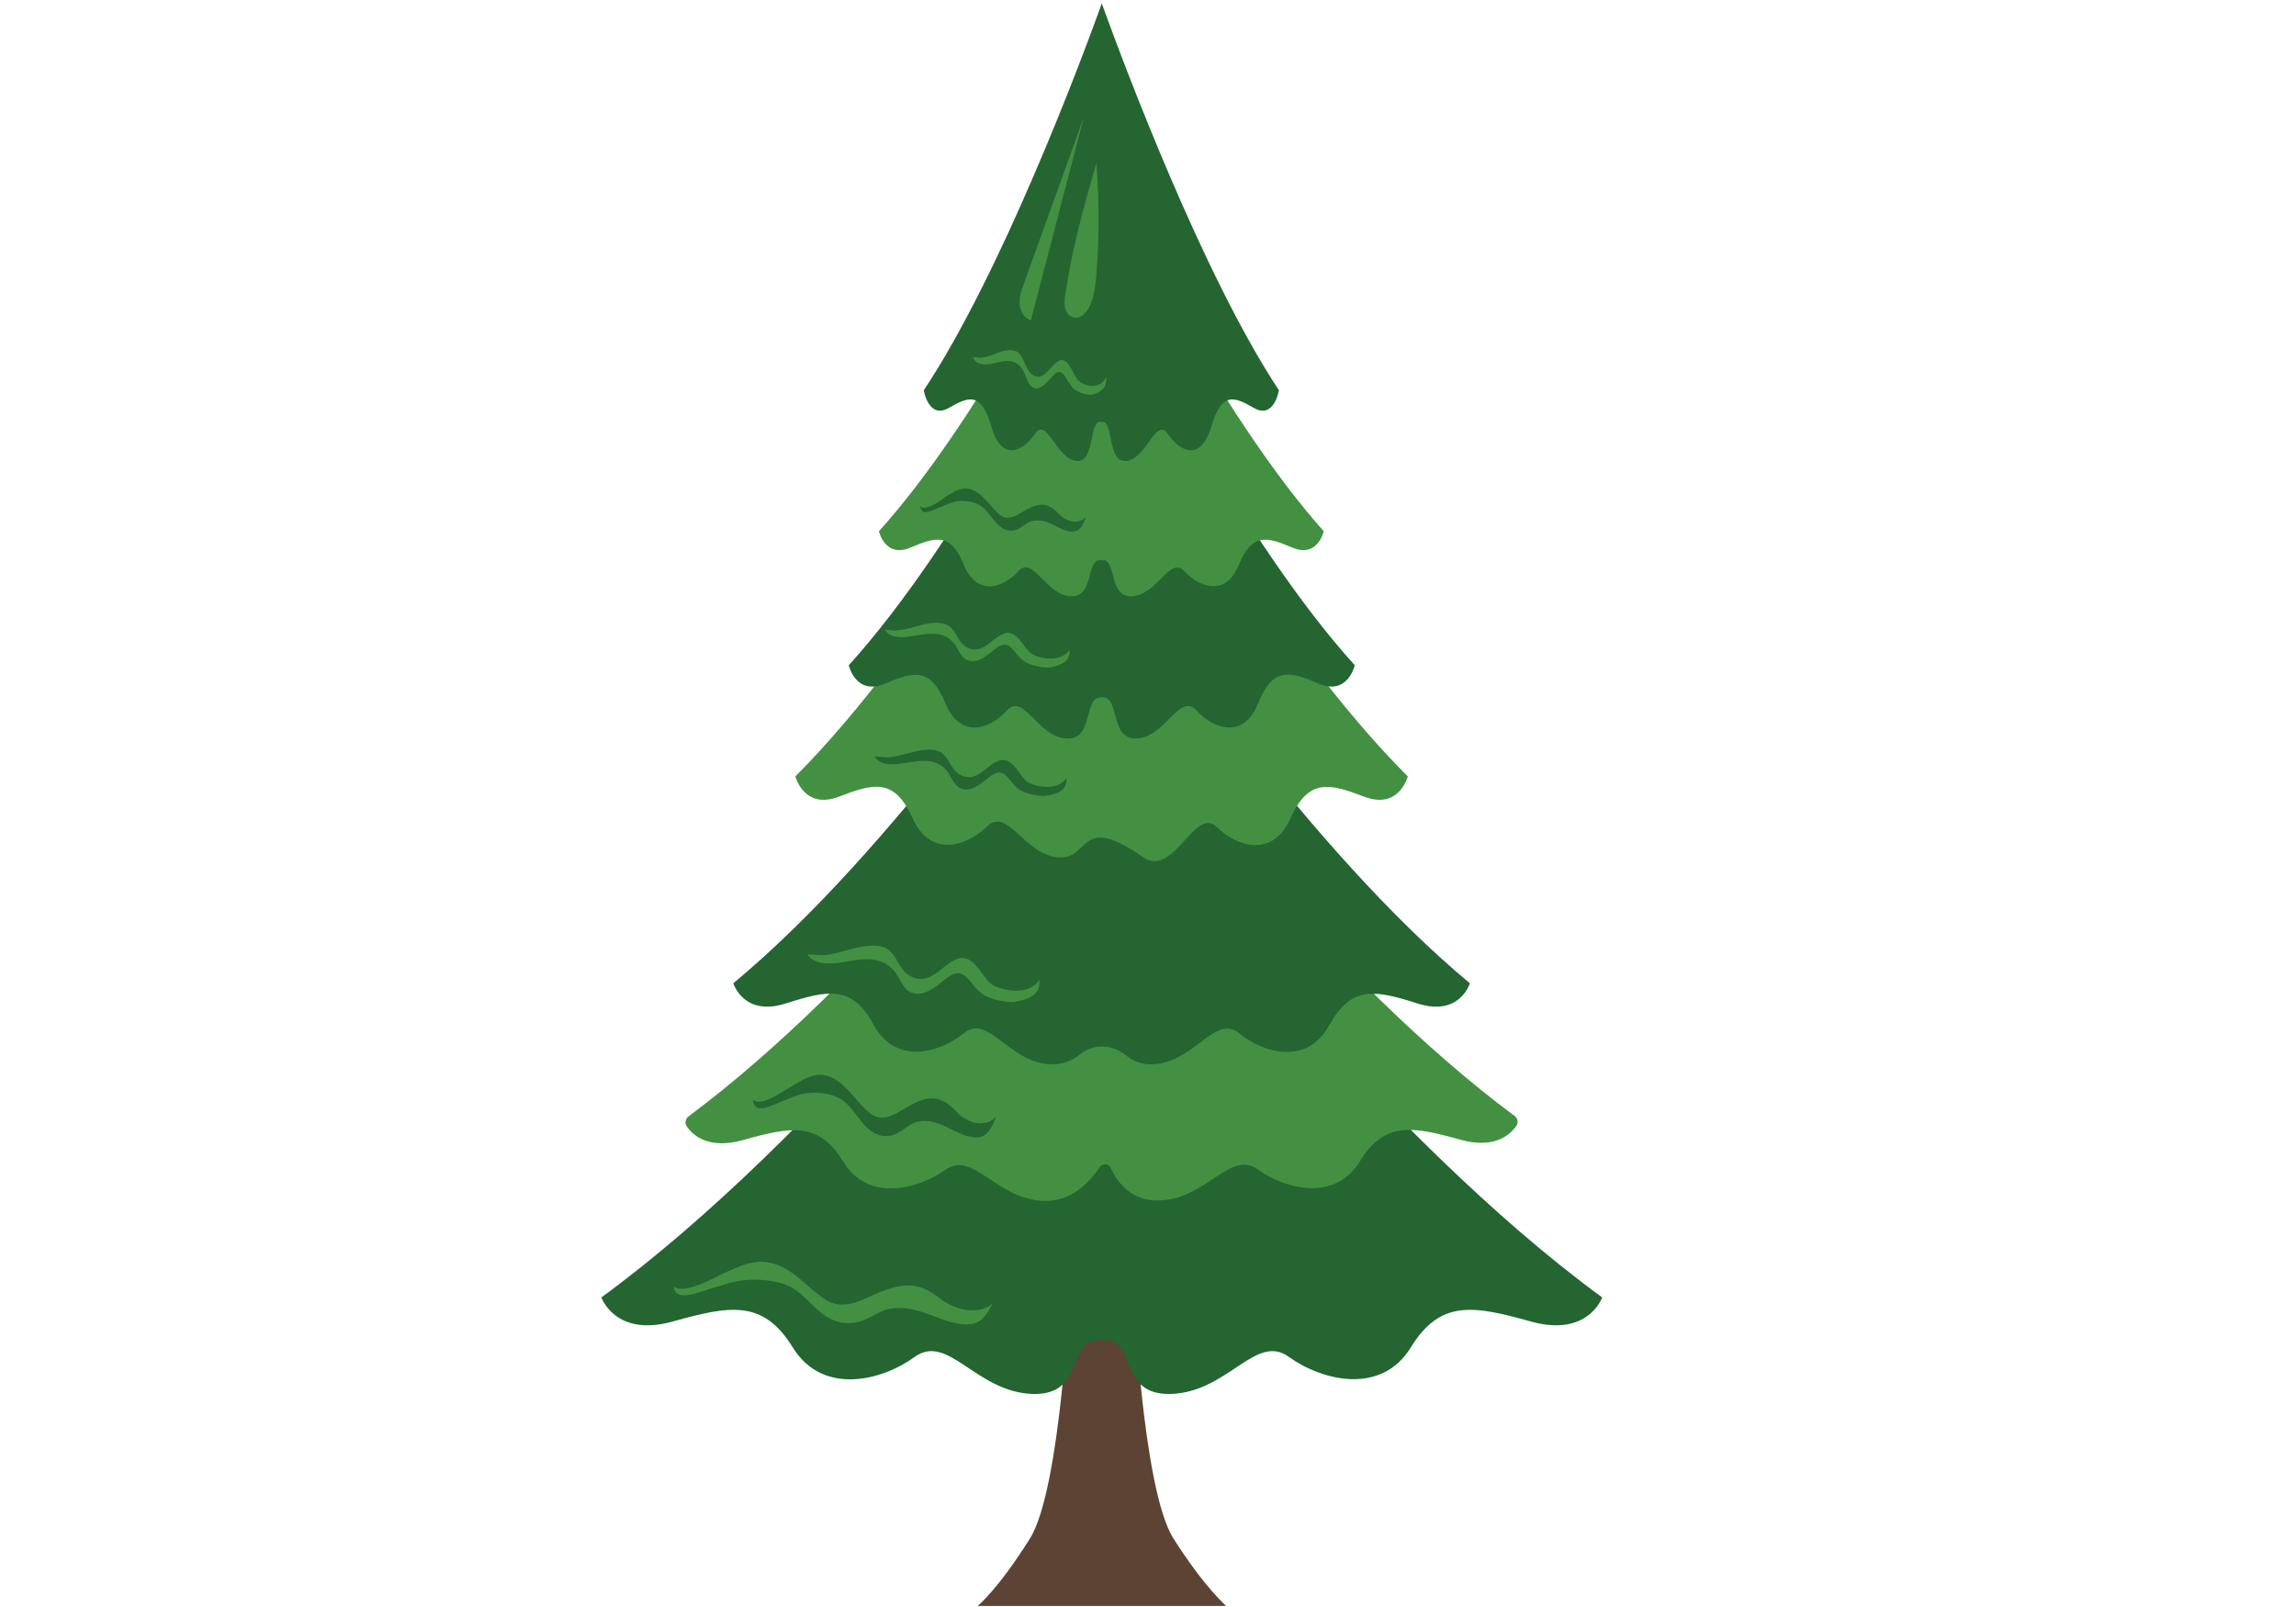 <?xml version="1.0" encoding="UTF-8" standalone="no"?>
<!-- Generator: Adobe Illustrator 18.0.0, SVG Export Plug-In . SVG Version: 6.00 Build 0)  -->

<svg
   version="1.1"
   id="Layer_1"
   x="0px"
   y="0px"
   width="1400px"
   height="980px"
   viewBox="0 0 1400 980"
   enable-background="new 0 0 1400 980"
   xml:space="preserve"
   sodipodi:docname="pinetree.svg"
   inkscape:version="1.1 (c68e22c387, 2021-05-23)"
   xmlns:inkscape="http://www.inkscape.org/namespaces/inkscape"
   xmlns:sodipodi="http://sodipodi.sourceforge.net/DTD/sodipodi-0.dtd"
   xmlns="http://www.w3.org/2000/svg"
   xmlns:svg="http://www.w3.org/2000/svg"><defs
   id="defs651" /><sodipodi:namedview
   id="namedview649"
   pagecolor="#ffffff"
   bordercolor="#666666"
   borderopacity="1.0"
   inkscape:pageshadow="2"
   inkscape:pageopacity="0.0"
   inkscape:pagecheckerboard="0"
   showgrid="false"
   inkscape:zoom="0.75571429"
   inkscape:cx="699.33837"
   inkscape:cy="490.26465"
   inkscape:window-width="1920"
   inkscape:window-height="1017"
   inkscape:window-x="447"
   inkscape:window-y="-8"
   inkscape:window-maximized="1"
   inkscape:current-layer="g270" />






<g
   id="g270">
	<g
   id="g250"
   transform="matrix(2.628,0,0,2.628,-746.513,-243.171)">
		<path
   fill="#5d4334"
   d="M 556.3,449.5 C 549,437.9 547,390.6 547,390.6 l -4.5,-255 c -0.6,-3.2 -1.3,-6.4 -1.8,-9.6 -0.9,-2.9 -1.4,-6 -1.6,-9.1 -0.2,-0.2 -0.4,-0.4 -0.5,-0.7 -0.1,-0.2 -0.2,-0.4 -0.2,-0.7 -0.1,2 -0.3,4 -0.5,6 -0.5,10 -1.3,20 -1.3,30 0,0.2 0,0.4 -0.1,0.6 l -4.2,238.6 c 0,0 -2,47.3 -9.3,58.9 -7.4,11.8 -12.1,15.6 -12.1,15.6 h 57.6 c 0,-0.2 -4.7,-3.9 -12.2,-15.7 z"
   id="path232" />
		<g
   id="g248">
			<path
   fill="#246532"
   d="m 541.1,273 -1.4,-1.9 -1.4,1.9 c -12.4,16.6 -64.1,83.6 -114.7,120.6 0,0 3.2,9.3 16.5,5.6 13.3,-3.7 21,-5.2 27.9,6 6.9,11.2 20.6,7.8 28.3,2.2 7.8,-5.6 14.2,8.2 27.4,8.6 11.8,0.3 8,-11.5 14.6,-12.5 v 0.2 c 0.5,-0.1 1,-0.2 1.4,-0.2 0.4,0 0.9,0.1 1.4,0.2 v -0.2 c 6.6,0.9 2.7,12.8 14.6,12.5 13.3,-0.4 19.7,-14.2 27.4,-8.6 7.8,5.6 21.5,8.9 28.3,-2.2 6.9,-11.2 14.6,-9.7 27.9,-6 13.3,3.7 16.5,-5.6 16.5,-5.6 -50.6,-37 -102.3,-104 -114.7,-120.6 z"
   id="path234" />
			<path
   fill="#439042"
   d="m 540.9,251.6 v 0 c -0.6,-0.8 -1.7,-0.8 -2.4,0 v 0 c -10.3,13.7 -52.8,68.9 -94.7,100 -0.7,0.5 -0.9,1.6 -0.4,2.3 1.4,2.1 5.1,5.4 13,3.2 11.1,-3.1 17.6,-4.4 23.3,5 5.7,9.4 17.2,6.5 23.7,1.9 6.5,-4.6 11.8,6.9 22.9,7.2 6.7,0.2 10.8,-4.7 12.9,-7.8 0.7,-1 2.1,-0.9 2.6,0.2 1.4,3.1 4.6,7.7 11.2,7.5 11.1,-0.3 16.4,-11.8 22.9,-7.2 6.5,4.7 18,7.5 23.7,-1.9 5.7,-9.3 12.2,-8.1 23.3,-5 7.9,2.2 11.5,-1.1 13,-3.2 0.5,-0.7 0.3,-1.8 -0.4,-2.3 -41.9,-31 -84.4,-86.1 -94.6,-99.9 z"
   id="path236" />
			<path
   fill="#246532"
   d="m 540.7,219.9 -1,-1.6 -1,1.6 c -9.2,13.9 -47.2,69.9 -84.5,100.8 0,0 2.4,7.8 12.1,4.7 9.8,-3.1 15.5,-4.4 20.5,5 5.1,9.3 15.2,6.5 20.9,1.9 5.7,-4.7 10.4,6.9 20.2,7.2 2.8,0.1 5.1,-0.9 6.9,-2.4 3.2,-2.5 7.5,-2.2 10.6,0.4 1.5,1.2 3.5,2.1 6,2 9.8,-0.3 14.5,-11.8 20.2,-7.2 5.7,4.7 15.8,7.5 20.9,-1.9 5.1,-9.3 10.8,-8.1 20.5,-5 9.8,3.1 12.1,-4.7 12.1,-4.7 -37.2,-30.9 -75.2,-86.9 -84.4,-100.8 z"
   id="path238" />
			<path
   fill="#439042"
   d="m 540.5,171.9 -0.9,-1.6 -0.9,1.6 c -7.6,13.9 -39.2,69.9 -70.1,100.8 0,0 2,7.8 10.1,4.7 8.1,-3.1 12.9,-4.4 17.1,5 4.2,9.3 12.6,6.5 17.3,1.9 4.8,-4.7 8.7,6.9 16.8,7.2 7.2,0.3 4.4,-10.5 19.5,0 6.8,4.8 12,-11.8 16.8,-7.2 4.8,4.7 13.1,7.5 17.3,-1.9 4.2,-9.3 8.9,-8.1 17.1,-5 8.1,3.1 10.1,-4.7 10.1,-4.7 -31,-30.9 -62.6,-87 -70.2,-100.8 z"
   id="path240" />
			<path
   fill="#246532"
   d="m 540.4,154.9 -0.7,-1.4 -0.7,1.4 c -6.3,12.7 -32.4,63.8 -58,92 0,0 1.6,7.1 8.3,4.3 6.7,-2.8 10.6,-4 14.1,4.5 3.5,8.5 10.4,6 14.3,1.7 3.9,-4.3 7.2,6.3 13.9,6.5 6,0.3 4,-8.8 7.4,-9.5 v 0.1 c 0.3,-0.1 0.5,-0.1 0.7,-0.2 0.2,0 0.5,0.1 0.7,0.2 v -0.1 c 3.3,0.7 1.4,9.8 7.4,9.5 6.7,-0.3 9.9,-10.8 13.9,-6.5 3.9,4.3 10.9,6.8 14.3,-1.7 3.4,-8.5 7.4,-7.4 14.1,-4.5 6.7,2.8 8.3,-4.3 8.3,-4.3 -25.6,-28.2 -51.7,-79.4 -58,-92 z"
   id="path242" />
			<path
   fill="#439042"
   d="m 540.3,134.7 -0.6,-1.3 -0.6,1.3 c -5.5,11.2 -28.6,56.2 -51.1,81.1 0,0 1.4,6.3 7.3,3.8 5.9,-2.5 9.4,-3.5 12.4,4 3.1,7.5 9.2,5.3 12.6,1.5 3.5,-3.8 6.3,5.5 12.2,5.8 5.3,0.2 3.6,-7.7 6.5,-8.4 v 0.1 c 0.2,-0.1 0.4,-0.1 0.6,-0.1 0.2,0 0.4,0.1 0.6,0.1 v -0.1 c 2.9,0.6 1.2,8.6 6.5,8.4 5.9,-0.3 8.8,-9.5 12.2,-5.8 3.4,3.7 9.6,6 12.6,-1.5 3.1,-7.5 6.5,-6.5 12.4,-4 5.9,2.5 7.3,-3.8 7.3,-3.8 -22.3,-24.9 -45.4,-70 -50.9,-81.1 z"
   id="path244" />
			<path
   fill="#246532"
   d="m 540.2,94.7 -0.5,-1.4 -0.5,1.4 c -4.4,12.2 -22.8,61.3 -40.8,88.4 0,0 1.1,6.8 5.8,4.1 4.7,-2.7 7.5,-3.8 9.9,4.4 2.4,8.2 7.3,5.7 10.1,1.6 2.8,-4.1 5,6 9.7,6.3 4.2,0.2 2.8,-8.4 5.2,-9.1 v 0.1 c 0.2,-0.1 0.3,-0.1 0.5,-0.1 0.2,0 0.3,0.1 0.5,0.1 v -0.1 c 2.3,0.7 1,9.4 5.2,9.1 4.7,-0.3 7,-10.4 9.7,-6.3 2.8,4.1 7.6,6.6 10.1,-1.6 2.4,-8.2 5.2,-7.1 9.9,-4.4 4.7,2.7 5.8,-4.1 5.8,-4.1 C 562.9,156 544.6,106.8 540.2,94.7 Z"
   id="path246" />
		</g>
	</g>
	<path
   fill="#439042"
   d="m 492.461,581.935 c 3.416,0 6.832,0.788 10.511,0.526 3.679,-0.263 7.358,-1.314 11.036,-2.365 7.095,-1.839 14.715,-4.204 22.073,-3.153 10.774,1.577 10.511,13.401 18.657,18.131 11.299,6.307 18.394,-4.73 26.54,-9.197 11.036,-6.307 15.766,6.832 22.073,13.401 3.942,3.942 23.387,9.46 30.482,-1.839 0.263,6.307 -1.577,11.036 -14.453,13.401 -4.993,1.051 -15.766,-1.577 -19.708,-4.204 -9.46,-6.307 -10.774,-19.445 -23.387,-9.46 -4.73,3.942 -12.088,10.248 -18.92,8.671 -6.832,-1.577 -8.146,-8.934 -12.088,-13.664 -6.832,-8.146 -16.555,-7.883 -26.277,-6.307 -5.781,1.051 -12.088,2.365 -18.131,1.314 -2.628,-0.526 -7.095,-2.102 -8.409,-5.255 z"
   id="path252"
   style="stroke-width:2.628" />
	<path
   fill="#439042"
   d="m 539.76,384.067 c 2.89,0 5.518,0.788 8.409,0.263 2.89,-0.263 5.781,-1.051 8.671,-1.839 5.781,-1.577 11.562,-3.416 17.606,-2.365 8.672,1.314 8.409,10.774 14.715,14.453 8.934,4.993 14.453,-3.679 21.022,-7.358 8.672,-4.993 12.613,5.518 17.606,10.511 3.153,3.153 18.657,7.62 24.438,-1.577 0,4.993 -1.314,8.671 -11.562,10.774 -3.942,0.788 -12.613,-1.314 -15.766,-3.416 -7.62,-4.993 -8.672,-15.504 -18.657,-7.358 -3.942,3.153 -9.46,8.146 -14.978,6.832 -5.518,-1.051 -6.569,-7.095 -9.723,-10.774 -5.255,-6.569 -13.139,-6.307 -20.759,-4.993 -4.73,0.788 -9.723,1.839 -14.453,1.051 -2.102,-0.263 -5.518,-1.577 -6.569,-4.204 z"
   id="path254"
   style="stroke-width:2.628" />
	<path
   fill="#439042"
   d="m 593.366,217.732 c 2.102,0 3.942,0.788 6.044,0.263 2.102,-0.263 4.204,-1.051 6.307,-1.839 4.204,-1.577 8.409,-3.416 12.613,-2.365 6.044,1.314 6.044,10.774 10.774,14.453 6.307,4.993 10.511,-3.679 15.241,-7.358 6.307,-4.993 8.934,5.518 12.613,10.511 2.102,3.153 13.401,7.62 17.606,-1.577 0,4.993 -0.788,8.671 -8.409,10.774 -2.891,0.788 -8.934,-1.314 -11.299,-3.416 -5.518,-4.993 -6.307,-15.504 -13.401,-7.358 -2.89,3.153 -6.832,8.146 -10.774,6.832 -3.942,-1.051 -4.73,-7.095 -6.832,-10.774 -3.942,-6.569 -9.46,-6.307 -14.978,-4.993 -3.416,0.788 -7.095,1.839 -10.511,1.051 -1.839,-0.263 -4.467,-1.577 -4.993,-4.204 z"
   id="path256"
   style="stroke-width:2.628" />
	<path
   fill="#246532"
   d="m 533.454,461.323 c 2.89,0 5.781,0.788 8.672,0.526 3.153,-0.263 6.044,-1.051 9.197,-1.839 6.044,-1.577 12.088,-3.416 18.394,-2.628 8.934,1.314 8.671,11.036 15.504,14.978 9.197,5.255 15.241,-3.942 21.81,-7.62 9.197,-4.993 13.139,5.781 18.131,11.036 3.153,3.416 19.445,7.883 25.226,-1.577 0,5.255 -1.314,9.197 -12.088,11.036 -4.204,0.788 -13.139,-1.314 -16.292,-3.416 -7.883,-5.255 -8.934,-16.029 -19.182,-7.62 -3.942,3.153 -9.985,8.409 -15.504,7.095 -5.781,-1.314 -6.832,-7.358 -9.985,-11.299 -5.518,-6.832 -13.664,-6.569 -21.81,-5.255 -4.73,0.788 -9.985,1.839 -14.978,1.051 -2.628,-0.526 -6.307,-2.102 -7.095,-4.467 z"
   id="path258"
   style="stroke-width:2.628" />
	<path
   fill="#246532"
   d="m 459.089,670.49 c 1.051,9.985 11.036,3.679 19.182,0.526 3.679,-1.314 7.358,-3.153 11.299,-3.942 6.307,-1.314 14.19,-0.788 19.971,1.577 11.036,4.467 14.19,17.606 24.175,22.598 3.942,2.102 9.197,2.102 13.139,0 7.095,-3.679 8.409,-7.62 17.343,-7.62 11.562,0.263 19.182,9.197 30.219,9.985 8.146,0.526 10.511,-6.832 13.139,-12.876 -6.832,7.883 -18.394,3.679 -24.175,-2.628 -9.197,-9.723 -16.292,-10.511 -28.117,-4.204 -7.358,3.942 -16.029,11.562 -24.438,5.255 -8.934,-6.832 -15.766,-20.759 -27.591,-23.387 -7.883,-1.839 -14.978,3.679 -21.81,7.358 -2.891,1.577 -17.606,12.613 -22.336,7.358 z"
   id="path260"
   style="stroke-width:2.628" />
	<path
   fill="#439042"
   d="m 410.739,784.533 c 1.314,9.985 14.453,3.679 25.226,0.526 4.73,-1.314 9.723,-3.153 14.715,-3.942 8.146,-1.314 18.394,-0.788 26.277,1.577 14.453,4.467 18.657,17.606 31.796,22.598 5.255,2.102 11.825,2.102 17.343,0 9.46,-3.679 11.299,-7.62 22.598,-7.62 15.241,0.263 25.226,9.197 39.679,9.985 10.511,0.526 13.664,-6.832 17.08,-12.876 -9.197,7.883 -23.912,3.679 -31.796,-2.628 -12.088,-9.723 -21.285,-10.511 -37.051,-4.204 -9.723,3.942 -21.285,11.562 -32.058,5.255 -11.825,-6.832 -20.759,-20.759 -36.263,-23.387 -10.511,-1.839 -19.708,3.679 -28.642,7.358 -3.416,1.839 -22.861,12.613 -28.905,7.358 z"
   id="path262"
   style="stroke-width:2.628" />
	<path
   fill="#246532"
   d="m 561.045,308.652 c 0.788,6.832 7.62,2.365 13.139,0.263 2.628,-1.051 4.993,-2.102 7.62,-2.89 4.204,-1.051 9.723,-0.526 13.664,1.051 7.62,3.153 9.723,11.825 16.555,15.504 2.628,1.314 6.307,1.314 8.934,0 4.73,-2.628 5.781,-5.255 11.825,-5.255 7.883,0 13.139,6.307 20.496,6.832 5.518,0.526 7.095,-4.73 8.934,-8.934 -4.73,5.255 -12.35,2.628 -16.555,-1.839 -6.307,-6.569 -11.036,-7.095 -19.182,-2.891 -4.993,2.628 -11.036,7.883 -16.555,3.679 -6.044,-4.73 -10.774,-14.19 -18.92,-16.029 -5.518,-1.314 -10.248,2.365 -14.715,4.993 -1.839,1.577 -12.088,9.197 -15.241,5.518 z"
   id="path264"
   style="stroke-width:2.628" />
	<path
   fill="#439042"
   d="M 628.578,195.396 C 639.351,154.141 650.125,112.623 660.899,71.368 648.811,105.265 636.461,138.9 624.373,172.798 c -1.577,4.204 -2.89,8.409 -2.628,12.613 0.263,4.204 2.628,8.671 6.832,9.985 z"
   id="path266"
   style="stroke-width:2.628" />
	<path
   fill="#439042"
   d="m 649.599,179.367 c -0.526,2.89 -0.788,6.044 0,8.934 0.788,2.891 3.416,5.518 6.307,5.518 2.628,0 4.993,-1.839 6.569,-3.942 4.204,-5.518 4.993,-12.876 5.781,-19.708 2.102,-23.387 2.102,-47.299 0.263,-70.686 -7.62,26.277 -14.978,52.817 -18.92,79.883 z"
   id="path268"
   style="stroke-width:2.628" />
</g>


</svg>
